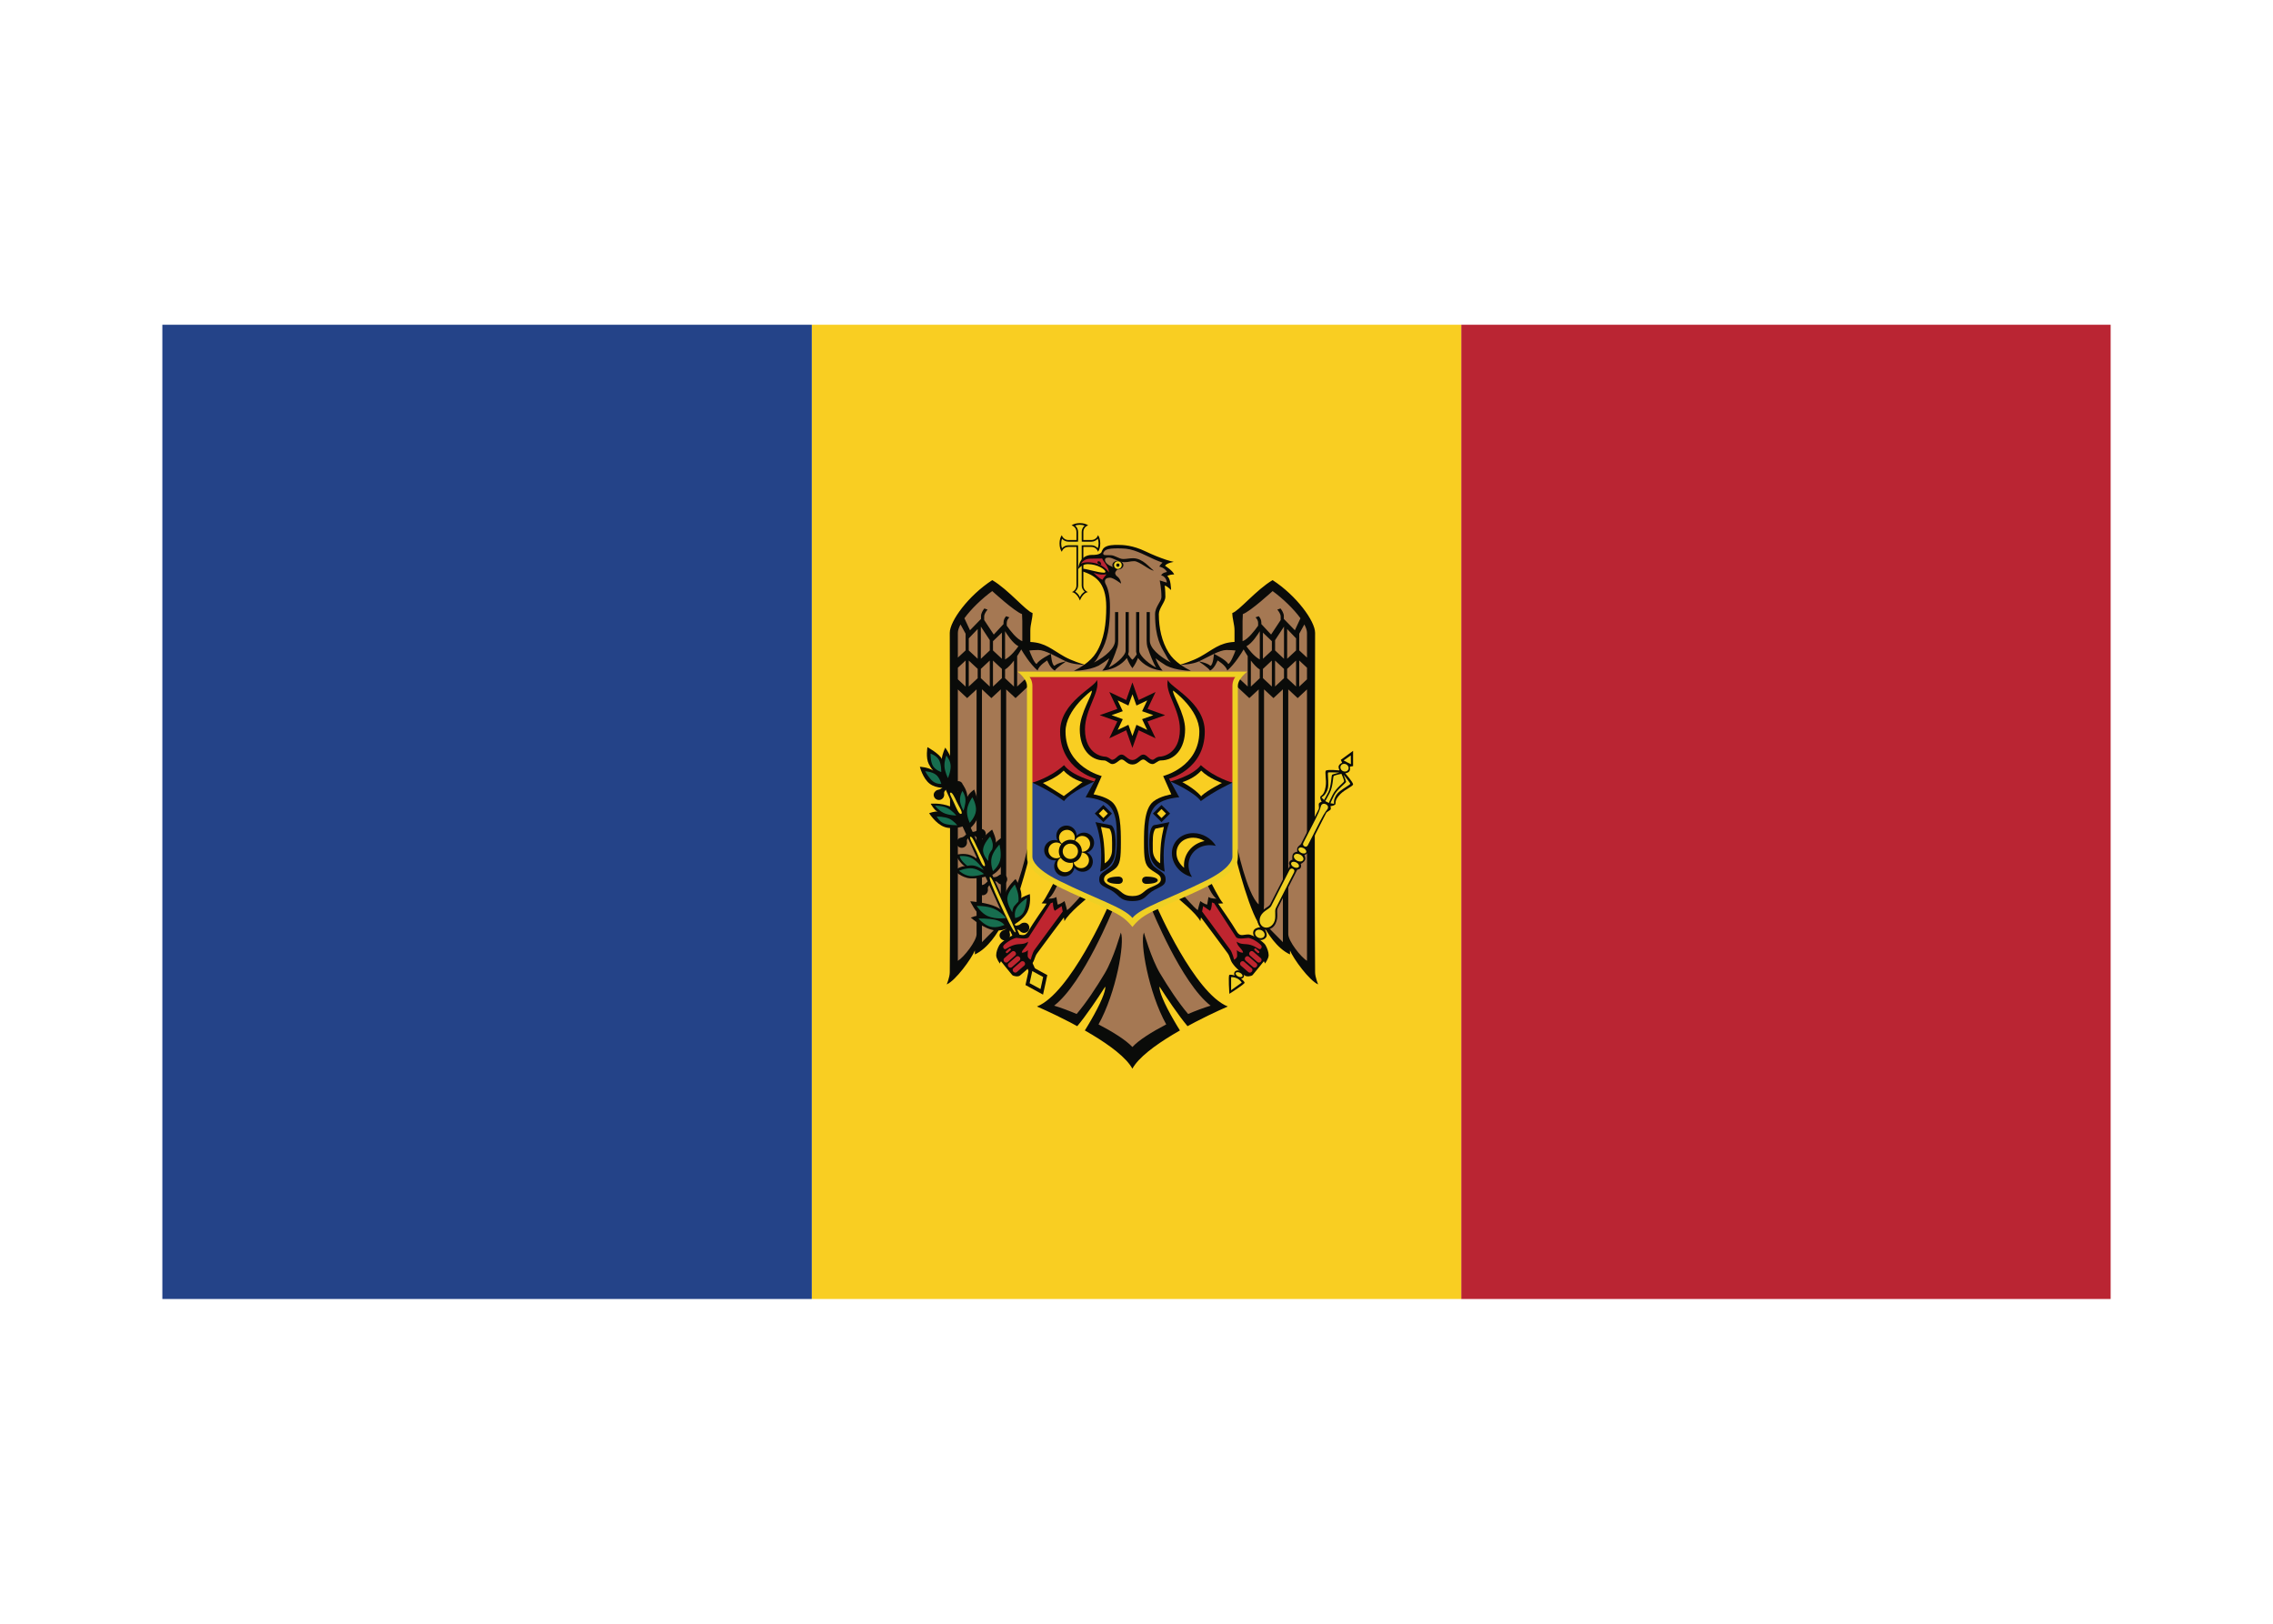 <svg width="350" height="250" viewBox="0 0 350 250" fill="none" xmlns="http://www.w3.org/2000/svg">
<g id="flag / europe / moldova / a">
<g id="moldova a">
<path id="Fill 1" fill-rule="evenodd" clip-rule="evenodd" d="M225 200H325V50H225V200Z" fill="#BA2533"/>
<path id="Fill 3" fill-rule="evenodd" clip-rule="evenodd" d="M125 200H225V50H125V200Z" fill="#F9CE22"/>
<path id="Fill 4" fill-rule="evenodd" clip-rule="evenodd" d="M25 200H125V50H25V200Z" fill="#244388"/>
<g id="coa">
<path id="Fill 6" fill-rule="evenodd" clip-rule="evenodd" d="M161.083 138.66L162.477 138.557L162.598 139.745L163.88 139.203L164.227 140.84L167.052 137.977L170.98 139.913L163.525 153.198L160.868 155.162L165.657 156.958L170.568 151.233L169.858 154.993L168.398 158.642L174.377 162.085L180.87 158.25L177.678 151.552L178.717 151.075L182.927 157.173L187.512 154.9L181.552 147.932L177.632 139.548L181.767 138.183L184.583 140.887L185.003 139.128L186.492 139.848L186.303 138.38L187.8 138.707L185.977 135.817L190.607 131.933L193.533 141.083L197.85 146.013L198.767 145.9L201.9 149.773L201.867 96.105L196.083 90.015L190.457 94.598L190.692 99.538L188.165 99.632L184.405 101.558L182.3 102.25L181.308 102.447L180.017 101.043L178.287 97.582L178.173 94.168L179.24 91.942L179.043 89.837L180 89.855L179.39 88.433L180.233 88.097L178.97 86.983L179.41 86.468L174.638 84.42L170.998 84.177L170.017 84.607L169.54 85.497L170.503 88.218L169.473 89.247L170.493 91.24L170.532 95.608L169.717 99.295L168.08 102.082L167.22 102.41L165.17 101.942L160.877 99.678L158.163 99.528L157.977 94.27L152.775 90.09L147.472 95.815L146.713 97.498L146.957 149.587L150.39 145.433L151.11 145.612L154.655 141.775L157.668 134.18L158.557 131.027L162.617 135.825L161.083 138.66Z" fill="#A57853"/>
<path id="Fill 7" fill-rule="evenodd" clip-rule="evenodd" d="M166.281 80.54C165.743 80.54 165.274 80.677 165.001 80.89C165.435 81.017 165.752 81.418 165.752 81.905V83.143H164.515C164.03 83.143 163.629 82.831 163.499 82.4C163.286 82.674 163.149 83.143 163.149 83.68C163.149 84.217 163.286 84.686 163.499 84.96C163.626 84.525 164.027 84.209 164.515 84.209H165.752V90.156C165.752 90.623 165.459 91.011 165.052 91.154C165.642 91.234 166.15 92.026 166.289 92.459C166.429 92.027 166.936 91.234 167.526 91.154C167.115 91.013 166.818 90.626 166.818 90.156V84.208H168.055C168.54 84.208 168.941 84.52 169.071 84.951C169.284 84.678 169.42 84.208 169.42 83.671C169.42 83.134 169.284 82.665 169.071 82.391C168.944 82.826 168.543 83.142 168.055 83.142H166.818V81.905C166.818 81.42 167.129 81.019 167.56 80.889C167.287 80.677 166.818 80.54 166.281 80.54Z" fill="#0A0B09"/>
<path id="Fill 8" fill-rule="evenodd" clip-rule="evenodd" d="M166.281 80.797C166.001 80.797 165.755 80.849 165.547 80.916C165.824 81.157 166.008 81.507 166.008 81.906V83.143C166.008 83.161 166.003 83.178 165.999 83.194V83.391H165.803C165.786 83.394 165.769 83.399 165.752 83.399H164.514C164.12 83.399 163.774 83.219 163.533 82.947C163.464 83.157 163.405 83.396 163.405 83.681C163.405 83.961 163.458 84.207 163.525 84.415C163.766 84.137 164.115 83.954 164.514 83.954H166.007C166.006 83.98 165.999 84.005 165.999 84.031V84.158C166.002 84.175 166.007 84.192 166.007 84.21V90.157C166.007 90.543 165.808 90.846 165.547 91.087C165.734 91.202 165.895 91.347 166.033 91.513C166.156 91.661 166.205 91.805 166.289 91.957C166.373 91.805 166.422 91.661 166.545 91.513C166.681 91.35 166.84 91.21 167.023 91.095C166.759 90.856 166.562 90.544 166.562 90.157V83.962H166.767C166.784 83.959 166.8 83.954 166.818 83.954H168.055C168.45 83.954 168.795 84.134 169.036 84.406C169.105 84.196 169.164 83.957 169.164 83.672C169.164 83.393 169.112 83.146 169.045 82.938C168.804 83.216 168.454 83.399 168.055 83.399H166.818C166.8 83.399 166.784 83.394 166.767 83.39H166.57V83.194C166.567 83.178 166.562 83.16 166.562 83.143V81.906C166.562 81.511 166.742 81.166 167.014 80.924C166.804 80.856 166.565 80.797 166.28 80.797H166.281Z" fill="#EFD024"/>
<path id="Fill 9" fill-rule="evenodd" clip-rule="evenodd" d="M158.107 144.252L156.36 144.198L154.562 145.045L153.978 147.003L154.243 147.903L156.202 150.02L157.79 149.12L159.06 147.745L159.377 146.527L163.928 140.6L163.717 139.118L162.71 139.753L162.34 138.537L161.705 138.748L158.107 144.252Z" fill="#BF252F"/>
<path id="Fill 10" fill-rule="evenodd" clip-rule="evenodd" d="M190.018 148.167L192.133 150.073L192.767 149.913L195.1 147.215L194.567 145.363L192.4 144.04L190.758 144.198L187.107 138.748L186.472 138.483L186.208 139.542L185.148 139.225L184.725 140.388L189.54 146.898L190.018 148.167Z" fill="#BF252F"/>
<path id="Fill 11" fill-rule="evenodd" clip-rule="evenodd" d="M158.562 148.659L161.262 150.132L160.607 153.137L157.906 151.663L158.562 148.659Z" fill="#0A0B09"/>
<path id="Fill 12" fill-rule="evenodd" clip-rule="evenodd" d="M158.944 148.175L158.15 148.994L158.645 150.086L159.609 149.643L158.944 148.175ZM145.983 119.788L145.011 120.232L156 144.302H157.169L145.983 119.789V119.788Z" fill="#0A0B09"/>
<path id="Fill 13" fill-rule="evenodd" clip-rule="evenodd" d="M158.952 149.51L160.626 150.424L160.22 152.288L158.545 151.374L158.952 149.51Z" fill="#EFD024"/>
<path id="Fill 14" fill-rule="evenodd" clip-rule="evenodd" d="M174.247 141.87L180.917 138.218L188.747 134.515L190.23 132.238V119.485L158.477 119.433L158.53 132.398L159.483 133.933L165.515 137.267L173.242 140.812L174.247 141.87Z" fill="#2C478B"/>
<path id="Fill 15" fill-rule="evenodd" clip-rule="evenodd" d="M158.107 103.825L158.508 104.994L158.414 119.883L158.969 120.497L163.551 121.043L168.508 120.318C168.508 120.318 171.386 120.762 173.372 121.069C173.374 121.079 173.431 121.367 173.431 121.367C173.431 121.367 174.151 121.258 174.378 121.222C174.601 121.257 175.317 121.367 175.317 121.367L175.376 121.069C177.361 120.762 180.24 120.318 180.24 120.318L185.197 121.043L189.779 120.497L190.334 119.883L190.24 104.994L190.641 103.825L185.155 103.867C185.155 103.867 178.885 103.93 174.379 103.978C169.873 103.93 163.594 103.867 163.594 103.867L158.108 103.825H158.107Z" fill="#BF252F"/>
<path id="Fill 16" fill-rule="evenodd" clip-rule="evenodd" d="M168.508 120.318C168.508 120.318 165.11 119.488 163.841 117.81C161.622 119.806 158.969 120.498 158.969 120.498C158.969 120.498 161.737 121.747 163.841 123.339C164.811 121.95 168.508 120.318 168.508 120.318Z" fill="#0A0B09"/>
<path id="Fill 17" fill-rule="evenodd" clip-rule="evenodd" d="M180.239 120.318C180.239 120.318 183.937 121.949 184.906 123.339C187.01 121.747 189.778 120.498 189.778 120.498C189.778 120.498 187.125 119.806 184.906 117.81C183.637 119.487 180.239 120.318 180.239 120.318Z" fill="#0A0B09"/>
<path id="Fill 18" fill-rule="evenodd" clip-rule="evenodd" d="M174.37 105.07L173.414 107.783L170.812 106.546L172.049 109.149L169.336 110.113L172.049 111.077L170.812 113.671L173.414 112.434L174.37 115.147L175.334 112.434L177.936 113.671L176.699 111.077L179.413 110.113L176.699 109.149L177.936 106.546L175.334 107.783L174.37 105.07Z" fill="#0A0B09"/>
<path id="Fill 19" fill-rule="evenodd" clip-rule="evenodd" d="M168.939 125.283L169.876 124.272L170.922 125.32L169.951 126.293L168.939 125.283Z" fill="#EFD024"/>
<path id="Fill 20" fill-rule="evenodd" clip-rule="evenodd" d="M179.905 125.283L178.895 124.16L177.847 125.245L178.783 126.255L179.905 125.283Z" fill="#EFD024"/>
<path id="Fill 21" fill-rule="evenodd" clip-rule="evenodd" d="M177.771 127.378L177.286 128.463L177.247 131.457L178.034 133.14L179.081 133.59L178.932 129.66L179.642 126.928L177.771 127.378Z" fill="#EFD024"/>
<path id="Fill 22" fill-rule="evenodd" clip-rule="evenodd" d="M169.802 130.297V133.515L170.737 132.842L171.373 131.382L171.485 128.838L170.998 127.303L169.128 126.967L169.802 130.297Z" fill="#EFD024"/>
<path id="Fill 23" fill-rule="evenodd" clip-rule="evenodd" d="M182.748 134.263L182.712 132.317L184.358 130.073L186.303 129.623L184.133 128.575L182.038 129.025L180.953 130.297L180.84 132.355L182.375 134.152L182.748 134.263Z" fill="#EFD024"/>
<path id="Fill 24" fill-rule="evenodd" clip-rule="evenodd" d="M164.824 134.377L165.386 133.328L166.282 133.927L167.367 133.702L168.079 132.617L167.592 131.607L167.069 131.195L167.817 130.783L168.117 129.548L167.106 128.388L166.134 128.538L165.647 128.912L165.422 128.015L164.262 127.34L163.289 127.715L162.802 128.725L163.066 129.623L162.054 129.512L161.231 130.297L161.119 131.345L161.681 132.018L162.466 132.28L162.916 132.243L162.541 133.178L162.841 134.113L163.776 134.637L164.824 134.377Z" fill="#EFD024"/>
<path id="Fill 25" fill-rule="evenodd" clip-rule="evenodd" d="M174.379 106.897L174.993 108.629L176.648 107.836L175.863 109.499L177.587 110.114L175.863 110.728L176.648 112.383L174.993 111.598L174.37 113.322L173.756 111.598L172.101 112.383L172.886 110.728L171.162 110.114L172.886 109.499L172.101 107.836L173.756 108.629L174.379 106.897Z" fill="#F9CE22"/>
<path id="Fill 26" fill-rule="evenodd" clip-rule="evenodd" d="M168.909 104.662C168.752 105.758 163.235 108.037 163.235 112.631C163.235 118.512 168.738 119.9 168.738 119.9L168.508 120.318L167.168 122.758C167.168 122.758 169.443 122.872 170.65 123.902C172.105 125.143 171.963 127.773 171.963 129.687C171.963 131.194 171.773 132.785 170.999 133.441C169.961 134.321 169.259 134.387 169.259 135.42C169.259 136.283 169.921 136.456 170.999 137.025C172.381 137.753 172.316 138.731 174.369 138.731C176.423 138.731 176.367 137.754 177.748 137.025C178.826 136.456 179.489 136.283 179.489 135.42C179.489 134.387 178.787 134.321 177.748 133.441C176.975 132.785 176.784 131.194 176.784 129.687C176.784 127.773 176.643 125.143 178.098 123.902C179.305 122.872 181.579 122.758 181.579 122.758L180.24 120.318L180.009 119.9C180.009 119.9 185.513 118.512 185.513 112.631C185.513 108.037 179.995 105.758 179.839 104.662C179.299 106.559 181.682 109.178 181.682 112.281C181.682 116.295 178.721 116.487 178.721 116.487C178.028 116.487 177.747 116.982 177.475 116.982C176.892 116.921 176.618 116.18 176.042 116.18C175.5 116.18 175.085 117.016 174.369 117.016C173.654 117.016 173.247 116.18 172.706 116.18C172.13 116.18 171.855 116.921 171.272 116.982C171 116.982 170.719 116.487 170.026 116.487C170.026 116.487 167.066 116.295 167.066 112.281C167.066 109.178 169.448 106.558 168.909 104.662Z" fill="#0A0B09"/>
<path id="Fill 27" fill-rule="evenodd" clip-rule="evenodd" d="M163.79 118.647C164.911 119.93 166.691 120.421 166.691 120.421L163.841 122.537L163.807 122.58L163.747 122.529L160.59 120.549C160.59 120.549 162.605 119.855 163.79 118.646V118.647Z" fill="#F9CE22"/>
<path id="Fill 28" fill-rule="evenodd" clip-rule="evenodd" d="M168.107 106.325C168.333 106.812 166.264 109.817 166.264 112.281C166.264 115.302 167.875 117.084 170.027 117.084C170.437 117.084 170.886 117.639 171.273 117.639C171.903 117.639 172.322 116.939 172.706 116.939C173.194 116.939 173.523 117.707 174.37 117.707C175.217 117.707 175.554 116.939 176.042 116.939C176.426 116.939 176.845 117.639 177.476 117.639C177.862 117.639 178.311 117.084 178.721 117.084C180.873 117.084 182.484 115.302 182.484 112.281C182.484 109.817 180.415 106.812 180.641 106.325C180.641 106.325 184.677 109.22 184.677 112.63C184.677 118.124 179.105 119.482 179.105 119.482L180.36 122.306C180.36 122.306 178.633 122.565 177.578 123.415C176.172 124.549 176.153 127.614 176.153 129.686C176.153 132.128 176.244 133.162 177.126 133.824C178.056 134.523 178.755 134.674 178.755 135.386C178.755 136.006 178.031 136.26 177.092 136.674C176.023 137.145 175.916 137.963 174.37 137.963C172.823 137.963 172.725 137.145 171.657 136.674C170.717 136.26 169.993 136.006 169.993 135.386C169.993 134.674 170.692 134.523 171.622 133.824C172.504 133.162 172.595 132.128 172.595 129.686C172.595 127.614 172.577 124.549 171.17 123.415C170.115 122.565 168.389 122.306 168.389 122.306L169.643 119.482C169.643 119.482 164.071 118.124 164.071 112.63C164.071 109.22 168.107 106.325 168.107 106.325Z" fill="#F9CE22"/>
<path id="Fill 29" fill-rule="evenodd" clip-rule="evenodd" d="M184.958 118.647C186.144 119.855 188.158 120.549 188.158 120.549C188.158 120.549 186.056 121.596 185.001 122.529C185.04 122.721 184.949 122.573 184.941 122.58C184.892 122.643 184.922 122.556 184.907 122.537C183.91 121.392 182.058 120.421 182.058 120.421C182.058 120.421 183.837 119.93 184.958 118.647Z" fill="#F9CE22"/>
<path id="Fill 30" fill-rule="evenodd" clip-rule="evenodd" d="M169.899 123.935L168.576 125.257L169.899 126.58L171.222 125.257L169.899 123.935Z" fill="#0A0B09"/>
<path id="Fill 31" fill-rule="evenodd" clip-rule="evenodd" d="M178.849 123.935L177.526 125.257L178.849 126.58L180.171 125.257L178.849 123.935Z" fill="#0A0B09"/>
<path id="Fill 32" fill-rule="evenodd" clip-rule="evenodd" d="M169.899 124.567L170.59 125.258L169.899 125.957L169.199 125.258L169.899 124.567Z" fill="#F9CE22"/>
<path id="Fill 33" fill-rule="evenodd" clip-rule="evenodd" d="M178.849 124.567L179.549 125.258L178.849 125.957L178.158 125.258L178.849 124.567Z" fill="#F9CE22"/>
<path id="Fill 34" fill-rule="evenodd" clip-rule="evenodd" d="M168.68 126.58C168.943 127.23 169.567 129.243 169.567 131.657C169.567 133.328 169.405 134.208 169.405 134.208C169.405 134.208 171.269 133.659 171.641 131.768C171.815 130.881 172.009 127.615 171.112 127.058L168.68 126.58Z" fill="#0A0B09"/>
<path id="Fill 35" fill-rule="evenodd" clip-rule="evenodd" d="M180.069 126.58L177.637 127.058C176.74 127.615 176.934 130.881 177.108 131.768C177.479 133.659 179.344 134.208 179.344 134.208C179.344 134.208 179.182 133.328 179.182 131.657C179.182 129.243 179.806 127.23 180.069 126.58Z" fill="#0A0B09"/>
<path id="Fill 36" fill-rule="evenodd" clip-rule="evenodd" d="M164.15 127.11C164.046 127.115 163.939 127.126 163.834 127.152C162.996 127.363 162.489 128.217 162.699 129.055C162.732 129.184 162.785 129.302 162.844 129.414C162.722 129.373 162.595 129.346 162.46 129.337C162.407 129.333 162.351 129.335 162.298 129.337C161.505 129.363 160.843 129.987 160.788 130.796C160.729 131.658 161.385 132.401 162.247 132.46C162.376 132.468 162.501 132.464 162.623 132.443C162.548 132.544 162.484 132.653 162.435 132.775C162.112 133.577 162.503 134.5 163.305 134.823C164.107 135.146 165.022 134.746 165.344 133.944C165.394 133.822 165.421 133.702 165.438 133.577C165.512 133.68 165.601 133.774 165.703 133.859C166.366 134.414 167.358 134.326 167.913 133.663C168.467 133 168.379 132.016 167.716 131.461C167.616 131.377 167.505 131.311 167.392 131.257C167.513 131.218 167.63 131.165 167.742 131.095C168.474 130.636 168.696 129.66 168.237 128.927C167.921 128.424 167.366 128.165 166.812 128.202C166.56 128.219 166.307 128.297 166.078 128.441C165.966 128.511 165.867 128.589 165.779 128.68C165.78 128.554 165.769 128.424 165.737 128.296C165.553 127.562 164.878 127.079 164.15 127.11Z" fill="#0A0B09"/>
<path id="Fill 37" fill-rule="evenodd" clip-rule="evenodd" d="M169.532 127.313L170.838 127.587C171.321 128.253 171.239 129.33 171.239 130.829C171.239 132.34 170.104 132.919 170.104 132.919C170.104 129.287 169.729 128.414 169.532 127.314V127.313Z" fill="#F9CE22"/>
<path id="Fill 38" fill-rule="evenodd" clip-rule="evenodd" d="M179.216 127.313C179.018 128.414 178.644 129.287 178.644 132.919C178.644 132.919 177.509 132.34 177.509 130.829C177.509 129.33 177.427 128.253 177.91 127.587L179.216 127.313Z" fill="#F9CE22"/>
<path id="Fill 39" fill-rule="evenodd" clip-rule="evenodd" d="M164.242 127.767C164.808 127.742 165.328 128.117 165.471 128.688C165.505 128.824 165.509 128.958 165.496 129.089C165.486 129.198 165.457 129.297 165.42 129.396C165.231 129.327 165.027 129.294 164.814 129.294C164.287 129.294 163.816 129.525 163.491 129.891C163.406 129.816 163.332 129.733 163.27 129.635C163.2 129.527 163.141 129.409 163.108 129.277C162.944 128.625 163.343 127.964 163.995 127.801C164.076 127.78 164.162 127.77 164.242 127.767Z" fill="#F9CE22"/>
<path id="Fill 40" fill-rule="evenodd" clip-rule="evenodd" d="M183.738 128.27C181.735 128.27 180.269 129.814 180.471 131.708C180.64 133.306 181.939 134.645 183.542 135.027C183.268 134.58 183.086 134.08 183.03 133.551C182.829 131.656 184.295 130.121 186.298 130.121C186.614 130.121 186.92 130.16 187.219 130.232C186.513 129.075 185.184 128.27 183.738 128.27Z" fill="#0A0B09"/>
<path id="Fill 41" fill-rule="evenodd" clip-rule="evenodd" d="M166.682 128.705C167.073 128.718 167.449 128.921 167.672 129.277C168.029 129.846 167.858 130.6 167.288 130.957C167.169 131.032 167.042 131.082 166.912 131.111C166.805 131.136 166.695 131.134 166.588 131.128C166.589 131.111 166.588 131.095 166.588 131.077C166.588 130.352 166.152 129.725 165.53 129.447C165.574 129.341 165.626 129.24 165.701 129.149C165.781 129.052 165.878 128.964 165.991 128.893C166.205 128.759 166.447 128.697 166.682 128.705Z" fill="#F9CE22"/>
<path id="Fill 42" fill-rule="evenodd" clip-rule="evenodd" d="M183.738 128.978C184.365 128.978 184.968 129.17 185.487 129.49C183.533 129.868 182.126 131.595 182.33 133.612C181.707 133.095 181.252 132.401 181.17 131.632C181.012 130.136 182.099 128.978 183.738 128.978Z" fill="#F9CE22"/>
<path id="Fill 43" fill-rule="evenodd" clip-rule="evenodd" d="M162.749 129.712C162.891 129.721 163.018 129.761 163.141 129.814C163.24 129.857 163.331 129.912 163.414 129.976C163.177 130.28 163.039 130.663 163.039 131.077C163.039 131.401 163.126 131.702 163.278 131.964C163.175 132.029 163.067 132.08 162.945 132.109C162.827 132.138 162.705 132.152 162.578 132.143C161.907 132.097 161.398 131.517 161.443 130.846C161.489 130.176 162.078 129.666 162.749 129.712Z" fill="#F9CE22"/>
<path id="Fill 44" fill-rule="evenodd" clip-rule="evenodd" d="M164.815 129.892C165.466 129.892 165.992 130.427 165.992 131.078C165.992 131.729 165.466 132.255 164.815 132.255C164.163 132.255 163.637 131.729 163.637 131.078C163.637 130.427 164.164 129.892 164.815 129.892Z" fill="#F9CE22"/>
<path id="Fill 45" fill-rule="evenodd" clip-rule="evenodd" d="M166.58 131.247C166.696 131.26 166.809 131.288 166.921 131.332C167.037 131.378 167.153 131.435 167.254 131.52C167.769 131.951 167.83 132.719 167.399 133.235C166.967 133.75 166.2 133.82 165.684 133.388C165.575 133.297 165.496 133.188 165.428 133.073C165.374 132.981 165.339 132.883 165.309 132.783C165.995 132.584 166.509 131.979 166.58 131.247Z" fill="#F9CE22"/>
<path id="Fill 46" fill-rule="evenodd" clip-rule="evenodd" d="M163.337 132.067C163.656 132.539 164.2 132.852 164.814 132.852C164.942 132.852 165.068 132.835 165.189 132.809C165.214 132.921 165.23 133.034 165.223 133.15C165.215 133.277 165.196 133.402 165.146 133.526C164.895 134.15 164.183 134.451 163.559 134.2C162.935 133.949 162.625 133.237 162.876 132.613C162.927 132.487 162.997 132.377 163.081 132.28C163.155 132.195 163.243 132.127 163.337 132.067Z" fill="#F9CE22"/>
<path id="Fill 47" fill-rule="evenodd" clip-rule="evenodd" d="M172.263 134.968C171.169 134.968 170.472 135.199 170.472 135.532C170.472 135.864 171.169 136.086 172.263 136.086C172.555 136.086 172.886 135.916 172.886 135.532C172.886 135.147 172.555 134.968 172.263 134.968Z" fill="#0A0B09"/>
<path id="Fill 48" fill-rule="evenodd" clip-rule="evenodd" d="M176.486 134.968C176.194 134.968 175.863 135.147 175.863 135.532C175.863 135.916 176.194 136.086 176.486 136.086C177.58 136.086 178.277 135.864 178.277 135.532C178.277 135.199 177.58 134.968 176.486 134.968Z" fill="#0A0B09"/>
<path id="Fill 49" fill-rule="evenodd" clip-rule="evenodd" d="M190.543 149.405C190.301 149.429 190.149 149.573 190.1 149.67C190.025 149.816 190.011 150.016 190.1 150.19C190.1 150.19 189.503 150.003 189.298 150.104C189.105 150.2 189.298 153.014 189.298 153.014C189.298 153.014 191.68 151.511 191.644 151.299C191.606 151.074 191.106 150.693 191.106 150.693C191.299 150.662 191.45 150.541 191.525 150.395C191.603 150.241 191.613 149.8 191.072 149.524C190.87 149.421 190.689 149.39 190.543 149.405ZM208.35 115.608L206.456 116.991L206.669 117.443C206.669 117.443 206.323 117.562 206.166 117.869C206.009 118.177 206.268 118.612 206.268 118.612C206.268 118.612 204.467 118.455 204.186 118.637C203.932 118.802 204.294 120.05 204.126 121.103C203.893 122.572 203.314 122.448 203.29 122.733C203.267 123.009 203.512 123.441 203.512 123.441C203.512 123.441 203.174 123.547 203.102 123.688C202.987 123.915 203.183 124.334 203.043 124.61C202.259 126.147 201.103 128.416 200.338 129.917C200.231 130.126 199.944 130.206 199.8 130.489C199.668 130.749 199.775 131.128 199.775 131.128C199.775 131.128 199.268 131.159 199.092 131.504C198.905 131.871 199.015 132.366 199.015 132.366C199.015 132.366 198.695 132.407 198.537 132.715C198.369 133.046 198.654 133.219 198.581 133.364C197.552 135.381 196.342 137.759 195.603 139.208C195.331 139.742 194.38 139.849 193.828 140.932C193.292 141.983 194.058 142.758 194.058 142.758C194.058 142.758 193.263 142.83 193.051 143.244C192.836 143.667 193.007 144.308 193.58 144.601C194.154 144.893 194.782 144.657 194.997 144.234C195.208 143.819 194.784 143.133 194.784 143.133C194.784 143.133 195.861 143.289 196.396 142.237C196.948 141.154 196.483 140.331 196.754 139.797C197.493 138.347 198.704 135.97 199.732 133.953C199.806 133.807 200.11 133.933 200.278 133.603C200.436 133.294 200.278 133.014 200.278 133.014C200.278 133.014 200.749 132.809 200.935 132.442C201.111 132.097 200.842 131.666 200.842 131.666C200.842 131.666 201.212 131.534 201.345 131.274C201.489 130.991 201.383 130.715 201.49 130.505C202.255 129.005 203.412 126.735 204.195 125.199C204.335 124.923 204.787 124.829 204.903 124.601C204.975 124.46 204.86 124.123 204.86 124.123C204.86 124.123 205.358 124.074 205.568 123.893C205.785 123.707 205.345 123.307 206.396 122.255C207.15 121.5 208.366 121.056 208.35 120.753C208.332 120.418 207.147 119.055 207.147 119.055C207.147 119.055 207.647 119.013 207.804 118.706C207.961 118.398 207.855 118.04 207.855 118.04L208.35 117.955V115.608Z" fill="#0A0B09"/>
<path id="Fill 50" fill-rule="evenodd" clip-rule="evenodd" d="M191.283 147.987C191.313 147.982 191.347 147.984 191.377 147.987C191.448 147.992 191.516 148.014 191.573 148.063L192.742 149.079C192.893 149.21 192.893 149.443 192.75 149.608C192.607 149.772 192.372 149.799 192.222 149.668L191.061 148.661C190.91 148.53 190.901 148.288 191.044 148.123C191.111 148.046 191.194 147.999 191.283 147.987ZM157.41 147.987C157.528 147.977 157.653 148.02 157.742 148.123C157.885 148.288 157.876 148.53 157.725 148.661L156.565 149.668C156.414 149.799 156.179 149.772 156.036 149.608C155.893 149.443 155.894 149.21 156.044 149.079L157.213 148.063C157.27 148.014 157.338 147.992 157.41 147.987ZM192.025 147.219C192.055 147.213 192.089 147.216 192.118 147.219C192.19 147.225 192.258 147.255 192.315 147.304L193.475 148.311C193.626 148.442 193.635 148.684 193.492 148.848C193.349 149.013 193.114 149.039 192.963 148.908L191.794 147.892C191.643 147.761 191.634 147.528 191.777 147.364C191.844 147.287 191.933 147.234 192.025 147.218V147.219ZM156.668 147.219C156.786 147.209 156.92 147.261 157.009 147.364C157.152 147.528 157.143 147.762 156.992 147.893L155.823 148.908C155.672 149.039 155.437 149.013 155.294 148.848C155.151 148.684 155.16 148.442 155.312 148.311L156.472 147.304C156.528 147.255 156.597 147.225 156.668 147.219ZM192.683 146.434C192.713 146.429 192.747 146.431 192.777 146.434C192.848 146.44 192.925 146.47 192.982 146.519L194.142 147.526C194.293 147.657 194.302 147.899 194.159 148.063C194.016 148.228 193.772 148.254 193.622 148.123L192.461 147.108C192.31 146.977 192.301 146.743 192.444 146.578C192.511 146.501 192.594 146.449 192.683 146.433V146.434ZM156.011 146.434C156.13 146.424 156.255 146.476 156.344 146.579C156.487 146.743 156.478 146.977 156.327 147.108L155.167 148.123C155.016 148.254 154.772 148.228 154.629 148.064C154.486 147.899 154.495 147.657 154.646 147.526L155.806 146.519C155.863 146.47 155.94 146.44 156.011 146.434ZM193.28 146.016C193.319 146.011 193.359 146.023 193.391 146.05L193.868 146.468C193.931 146.522 193.936 146.622 193.877 146.69C193.818 146.758 193.717 146.769 193.655 146.715L193.177 146.297C193.115 146.243 193.11 146.143 193.169 146.075C193.198 146.041 193.24 146.02 193.28 146.016ZM155.508 146.016C155.547 146.02 155.589 146.041 155.619 146.075C155.678 146.143 155.672 146.243 155.61 146.297L155.132 146.715C155.07 146.769 154.97 146.758 154.911 146.689C154.852 146.621 154.857 146.522 154.919 146.468L155.397 146.05C155.428 146.022 155.468 146.011 155.508 146.015V146.016ZM170.586 139.634C170.586 139.634 164.805 152.923 159.674 154.967C159.674 154.967 161.906 155.915 164.648 157.339C165.048 157.546 165.46 157.769 165.876 157.996C166.222 157.58 166.585 157.118 166.943 156.639C168.582 154.446 170.185 151.904 170.185 151.904C170.297 152.564 169.431 154.603 167.967 157.117C167.679 157.611 167.379 158.128 167.046 158.653C167.417 158.865 167.786 159.079 168.155 159.301C170.871 160.935 173.421 162.814 174.366 164.54C175.311 162.814 177.862 160.936 180.578 159.301C180.946 159.079 181.315 158.865 181.687 158.653C181.353 158.128 181.053 157.611 180.765 157.117C179.301 154.603 178.435 152.564 178.547 151.904C178.547 151.904 180.15 154.446 181.789 156.639C182.147 157.118 182.511 157.58 182.856 157.996C183.272 157.769 183.685 157.546 184.084 157.339C186.826 155.915 189.058 154.967 189.058 154.967C183.927 152.924 178.146 139.634 178.146 139.634L177.293 139.881C177.293 139.881 181.904 151.365 186.413 154.838C185.388 155.147 184.188 155.59 182.949 156.118C181.445 154.356 179.888 151.978 178.624 149.864C177.258 147.582 176.141 143.576 176.141 143.576C175.508 145.113 176.857 152.836 179.579 157.723C177.328 158.894 175.324 160.164 174.366 161.204C173.408 160.164 171.404 158.894 169.153 157.723C171.875 152.837 173.224 145.113 172.591 143.576C172.591 143.576 171.474 147.581 170.108 149.864C168.844 151.978 167.287 154.356 165.783 156.118C164.545 155.59 163.344 155.147 162.318 154.838C166.828 151.365 171.439 139.881 171.439 139.881L170.586 139.634ZM186.609 138.934C186.702 138.992 186.817 139.024 186.942 139.054C187.133 139.347 189.106 142.392 190.321 144.267C190.616 144.722 192.08 144.368 192.266 144.403C193.044 144.553 194.155 145.377 194.263 145.675C194.325 145.846 194.178 146.127 194.015 146.135C193.74 146.15 193.489 145.772 192.59 145.495C191.765 145.241 191.145 145.512 190.432 144.983C190.469 145.672 191.405 146.197 191.405 146.681C190.799 146.681 190.449 146.28 190.449 146.28C190.449 146.28 190.5 146.748 190.5 147.142C190.5 147.543 190.031 147.765 190.031 147.765C190.031 147.765 189.762 146.668 189.442 146.237C188.154 144.504 185.552 140.953 185.099 140.333C185.191 139.856 185.261 139.505 185.261 139.505L186.319 140.231C186.621 139.893 186.609 138.934 186.609 138.934ZM162.131 138.934C162.131 138.934 162.12 139.893 162.421 140.231L163.479 139.506C163.479 139.506 163.55 139.856 163.641 140.334C163.188 140.953 160.586 144.505 159.299 146.238C158.978 146.669 158.71 147.765 158.71 147.765C158.71 147.765 158.241 147.543 158.241 147.143C158.241 146.749 158.292 146.281 158.292 146.281C158.292 146.281 157.942 146.682 157.336 146.682C157.336 146.198 158.272 145.673 158.309 144.984C157.595 145.513 156.976 145.241 156.15 145.496C155.251 145.773 155.001 146.151 154.725 146.136C154.563 146.127 154.416 145.847 154.478 145.675C154.585 145.377 155.697 144.553 156.474 144.404C156.66 144.368 158.125 144.723 158.42 144.268C159.635 142.392 161.608 139.348 161.798 139.054C161.924 139.025 162.039 138.993 162.131 138.935V138.934ZM186.414 135.743L185.834 136.033C185.834 136.033 186.648 138.029 187.336 138.354C187.336 138.354 186.552 138.421 186.082 138.107C185.997 138.565 185.885 139.267 185.885 139.267C185.511 139.255 184.827 138.738 184.827 138.738C184.683 139.103 184.435 140.137 184.435 140.137C183.856 139.751 182.072 137.671 182.072 137.671L181.253 138.209C181.253 138.209 184.212 140.584 184.827 141.827C184.862 141.623 184.893 141.456 184.93 141.255C185.473 141.976 187.848 145.129 189.042 146.775C189.399 147.268 189.422 147.793 189.733 148.252C190.336 149.141 190.992 149.572 191.67 150.188C191.941 150.434 192.709 150.311 192.882 150.12C193.103 149.875 194.605 148.004 194.605 148.004C194.605 148.004 194.714 148.095 194.776 148.354C194.776 148.354 195.348 147.614 195.348 147.074C195.348 146.583 195.136 145.987 194.853 145.496C194.583 145.029 192.941 143.874 192.216 143.874C191.343 143.874 190.942 144.313 190.374 143.328C189.766 142.276 187.828 139.487 187.575 139.122C187.987 139.126 188.351 139.079 188.351 139.079C187.808 138.573 186.414 135.743 186.414 135.743H186.415H186.414ZM162.328 135.743C162.328 135.743 160.934 138.573 160.391 139.079C160.391 139.079 160.755 139.125 161.168 139.122C160.914 139.487 158.976 142.276 158.369 143.328C157.801 144.312 157.4 143.874 156.526 143.874C155.802 143.874 154.159 145.029 153.89 145.496C153.606 145.986 153.395 146.583 153.395 147.074C153.395 147.614 153.967 148.354 153.967 148.354C154.028 148.095 154.137 148.004 154.137 148.004C154.137 148.004 155.639 149.875 155.861 150.12C156.033 150.31 156.802 150.434 157.072 150.188C157.75 149.572 158.406 149.141 159.009 148.252C159.32 147.793 159.343 147.268 159.7 146.775C160.894 145.129 163.269 141.975 163.813 141.255C163.849 141.456 163.88 141.623 163.915 141.827C164.53 140.584 167.49 138.209 167.49 138.209L166.671 137.671C166.671 137.671 164.887 139.751 164.307 140.137C164.307 140.137 164.06 139.103 163.915 138.738C163.915 138.738 163.231 139.255 162.857 139.267C162.857 139.267 162.745 138.565 162.661 138.107C162.19 138.421 161.407 138.354 161.407 138.354C162.095 138.029 162.908 136.033 162.908 136.033L162.328 135.743ZM198.368 106.137L199.818 107.485L201.252 106.145V147.935C200.311 147.368 198.368 144.887 198.368 143.823V106.136V106.137ZM150.374 106.137V143.823C150.374 144.887 148.431 147.369 147.491 147.936V106.146L148.924 107.485L150.374 106.137ZM197.541 106.128V145.06C197.541 145.06 195.115 142.606 194.469 141.954C194.539 140.884 194.64 139.241 194.64 139.241V106.136L196.09 107.484L197.541 106.128ZM151.203 106.128L152.653 107.485L154.104 106.137V139.241C154.104 139.241 154.205 140.884 154.274 141.955C153.629 142.607 151.203 145.06 151.203 145.06V106.127V106.128ZM199.571 101.7V105.702L198.786 104.968L198.197 104.422V102.98L198.786 102.434L199.571 101.7ZM196.337 101.7L197.122 102.434L197.711 102.988V104.413L197.122 104.968L196.337 105.701V101.7ZM195.843 101.7V105.702L195.066 104.976L194.469 104.413V102.989L195.843 101.7ZM192.609 101.7C193.033 102.261 193.509 102.793 193.982 103.082V104.422L193.394 104.976L192.609 105.71V101.7ZM156.134 101.7V105.71L155.349 104.976L154.76 104.422V103.082C155.234 102.793 155.71 102.262 156.134 101.7ZM152.9 101.7L154.274 102.988V104.413L153.677 104.976L152.9 105.701V101.7ZM152.405 101.7V105.702L151.62 104.968L151.032 104.413V102.988L151.62 102.434L152.405 101.7ZM149.172 101.7L149.957 102.434L150.546 102.98V104.422L149.957 104.968L149.172 105.701V101.7ZM200.058 101.691L201.253 102.809V104.592L200.058 105.71V101.691ZM148.687 101.691V105.71L147.492 104.592V102.809L148.687 101.691ZM194.47 97.4L195.844 98.722V100.147L194.47 101.427V97.4ZM154.275 97.4V101.427L152.901 100.147V98.722L154.275 97.4ZM193.983 97.178V101.538C193.082 101.052 192.246 99.949 191.927 99.498C192.828 99.057 193.776 97.522 193.983 97.178ZM154.762 97.178C154.968 97.522 155.917 99.057 156.818 99.498C156.499 99.949 155.663 101.052 154.762 101.538V97.178ZM198.198 96.845L199.572 98.287V100.147L198.198 101.427V96.845ZM150.547 96.845V101.427L149.173 100.147V98.287L150.547 96.845ZM197.713 96.47V101.435L196.339 100.147V98.56L197.713 96.47ZM151.033 96.47L152.407 98.56V100.147L151.033 101.435V96.47ZM200.843 96.145C201.1 96.629 201.253 97.069 201.253 97.434V101.248L200.058 100.139V97.57L200.843 96.145ZM147.901 96.145L148.687 97.57V100.139L147.492 101.248V97.434C147.492 97.069 147.645 96.629 147.902 96.145H147.901ZM195.955 91C197.532 92.151 199.21 93.76 200.247 95.19C200.063 95.585 199.385 97.041 199.385 97.041C199.385 97.041 198.034 95.651 197.687 95.292V94.849C197.687 94.44 197.425 94.003 197.175 93.68L196.681 93.859C196.918 94.138 197.201 94.549 197.201 94.917V95.463L195.725 97.698L194.471 96.351L194.385 96.256L194.223 96.086V95.838C194.223 95.418 194.014 95.093 193.822 94.874L193.319 95.053C193.492 95.212 193.728 95.505 193.728 95.907V96.333C193.218 97.06 192.168 98.434 191.331 98.722V95.608L191.374 94.55C192.528 94.149 195.955 91.009 195.955 91.009V91ZM152.792 91V91.009C152.792 91.009 156.219 94.149 157.373 94.55L157.416 95.608V98.722C156.579 98.434 155.528 97.06 155.019 96.333V95.907C155.019 95.505 155.255 95.212 155.428 95.053L154.925 94.874C154.733 95.093 154.524 95.418 154.524 95.838V96.086L154.362 96.257L154.276 96.351L153.022 97.699L151.546 95.463V94.917C151.546 94.549 151.829 94.139 152.067 93.859L151.572 93.68C151.322 94.004 151.06 94.44 151.06 94.849V95.292C150.713 95.651 149.362 97.041 149.362 97.041C149.362 97.041 148.684 95.585 148.5 95.19C149.534 93.757 151.211 92.153 152.792 91ZM172.16 84.431C172.341 84.433 172.509 84.44 172.655 84.44C174.564 84.44 175.907 85.31 177.714 86.112C178.188 86.322 178.623 86.492 179.011 86.623C178.768 86.839 178.579 87.055 178.525 87.238C178.525 87.238 179.334 87.388 179.702 88.066C179.702 88.066 178.932 88.153 178.806 88.603C179.237 88.636 179.666 89.179 179.668 89.704L178.576 89.362C178.576 89.362 178.84 90.589 178.84 91.922C178.84 92.603 177.859 93.405 177.859 94.559C177.859 98.181 178.772 99.573 179.421 100.693C179.675 101.131 179.881 101.636 180.308 102.016C178.438 101.02 177.049 99.776 177.049 98.62V94.243H176.562V98.62C176.562 99.458 176.767 99.849 176.767 99.849C177.061 100.776 177.654 102.207 178.021 102.784C176.301 101.854 175.427 100.69 175.427 100.258V94.243H174.941V100.343L175.035 100.761C174.826 101.075 174.555 101.446 174.369 101.572C174.184 101.446 173.921 101.074 173.712 100.761L173.806 100.343V94.243H173.32V100.258C173.32 100.69 172.446 101.854 170.726 102.784C171.094 102.207 171.687 100.776 171.98 99.849C171.98 99.849 172.185 99.458 172.185 98.62V94.243H171.699V98.62C171.699 99.775 170.314 101.021 168.448 102.016C168.871 101.635 169.074 101.129 169.326 100.693C170.036 99.469 170.913 97.913 170.913 93.484C170.913 91.821 170.668 90.691 170.239 89.9C170.109 89.639 169.934 88.944 170.93 88.944C171.447 88.944 172.628 89.857 172.628 89.857C172.628 89.857 172.58 89.129 171.98 88.714C171.88 88.645 171.716 88.429 171.716 88.227C171.716 88.077 171.974 87.705 172.176 87.613C172.315 87.55 170.146 87.172 170.146 86.188C170.146 85.984 170.274 85.847 170.725 85.847C171.316 85.847 172.277 86.555 173.132 86.555C173.763 86.555 174.012 86.401 174.659 86.401C175.449 86.401 177.098 87.898 177.662 87.843C177.032 87.448 176.013 85.949 174.471 85.949C173.936 85.949 173.452 86.069 172.952 86.069C172.312 86.069 171.682 85.48 170.99 85.48C170.526 85.48 170.008 85.506 169.932 85.386C169.797 85.177 169.918 85.055 170.043 84.882C170.278 84.556 170.937 84.462 171.587 84.439C171.782 84.432 171.977 84.429 172.159 84.43L172.16 84.431ZM172.117 83.893C171.521 83.893 170.644 83.91 170.129 84.252C169.659 84.564 169.697 84.971 169.532 85.114C169.144 85.45 168.479 85.438 168.158 85.438C166.085 85.438 166.008 87.656 166.008 87.656C166.008 87.656 166.538 86.854 167.475 86.854C169.034 86.854 170.214 87.703 170.214 88.023C170.214 88.152 170.054 88.176 170.044 88.176C169.026 88.176 167.489 87.59 166.673 87.562V87.886C166.684 87.894 166.692 87.903 166.708 87.912C166.696 87.91 166.685 87.906 166.673 87.903V87.963C168.495 88.597 170.342 89.494 170.342 93.449C170.342 95.94 170.044 98.481 168.798 100.48C168.357 101.187 167.728 101.793 166.972 102.331C166.636 102.23 165.053 101.738 163.943 101.12C161.989 100.031 160.975 98.948 158.653 98.842V97.075C158.653 96.132 158.995 95.282 158.995 94.379C158.016 94.117 155.298 90.794 152.792 89.319C149.103 91.708 146.247 95.63 146.247 97.434C146.247 97.434 146.358 136.186 146.247 149.686C146.247 150.464 145.778 151.563 145.778 151.563C147.125 150.993 149.593 147.616 150.113 146.332V146.947C152.146 146.019 153.635 143.583 154.302 142.322C154.314 142.505 154.345 142.962 154.345 142.962C156.161 141.37 158.474 131.956 158.474 131.956L158.355 129.976C158.355 129.976 156.755 137.662 154.933 139.242V106.145L156.375 107.485L158.56 105.446V103.893L156.623 105.701V101.017C156.915 100.576 157.108 100.246 157.254 99.985C157.568 100.532 158.581 102.207 159.771 103.236C159.967 102.44 161.256 101.683 161.256 101.683C161.256 101.683 161.717 102.934 162.424 103.244C162.673 102.806 164.157 101.837 164.157 101.837C164.157 101.837 162.887 102.029 162.373 102.511C161.932 102.412 161.819 100.668 161.819 100.668C161.819 100.668 159.951 101.577 159.626 102.229C159.27 102.133 158.715 100.731 158.499 100.156C158.825 100.12 159.285 100.079 159.89 100.079C160.423 100.079 161.104 100.331 161.818 100.668C162.603 101.037 163.424 101.505 164.156 101.837C165.095 102.262 166.515 102.348 166.929 102.366C166.455 102.699 165.934 103.003 165.368 103.287C165.368 103.287 167.603 103.267 169.173 102.485C169.734 102.125 170.315 101.766 170.812 101.342C170.596 101.941 170.261 102.648 169.736 103.253C172.042 103.058 173.191 101.741 173.516 101.299C173.669 101.695 173.942 102.33 174.369 102.877C174.797 102.33 175.078 101.695 175.231 101.299C175.557 101.741 176.705 103.058 179.011 103.253C178.487 102.648 178.151 101.941 177.936 101.342C178.432 101.766 179.014 102.125 179.574 102.485C181.144 103.267 183.379 103.287 183.379 103.287C182.813 103.003 182.283 102.698 181.81 102.366C182.208 102.35 183.645 102.265 184.591 101.837C185.324 101.505 186.144 101.037 186.929 100.668C187.643 100.331 188.325 100.079 188.857 100.079C189.462 100.079 189.922 100.12 190.248 100.156C190.032 100.731 189.478 102.133 189.122 102.229C188.797 101.577 186.929 100.668 186.929 100.668C186.929 100.668 186.816 102.412 186.374 102.511C185.86 102.029 184.591 101.837 184.591 101.837C184.591 101.837 186.074 102.806 186.323 103.244C187.03 102.934 187.483 101.683 187.483 101.683C187.483 101.683 188.781 102.44 188.977 103.236C190.167 102.206 191.18 100.532 191.493 99.985C191.645 100.255 191.847 100.597 192.125 101.017V105.701L190.188 103.893V105.446L192.372 107.485L193.814 106.145V139.242C191.992 137.662 190.393 129.976 190.393 129.976L190.273 131.956C190.273 131.956 192.586 141.37 194.403 142.962C194.403 142.962 194.434 142.505 194.446 142.322C195.112 143.583 196.602 146.019 198.635 146.947V146.332C199.154 147.616 201.623 150.993 202.969 151.563C202.969 151.563 202.5 150.464 202.5 149.686C202.389 136.186 202.5 97.434 202.5 97.434C202.5 95.63 199.644 91.709 195.956 89.319C193.45 90.794 190.732 94.117 189.753 94.379C189.753 95.282 190.094 96.132 190.094 97.075V98.833C187.777 98.942 186.757 100.032 184.804 101.12C183.687 101.742 182.088 102.235 181.767 102.331C181.011 101.794 180.391 101.187 179.95 100.479C178.888 98.776 178.44 96.684 178.44 94.558C178.44 93.66 179.446 92.648 179.446 91.922C179.446 90.823 179.344 90.164 179.344 90.164C179.701 90.213 180.325 90.847 180.325 90.847C180.325 90.847 180.304 89.024 179.728 88.705C179.728 88.705 179.961 88.466 180.803 88.441C180.566 87.841 179.395 87.11 179.395 87.11C179.454 87.005 179.562 86.914 179.702 86.837C179.996 86.674 180.41 86.567 180.726 86.504C180.389 86.434 180 86.327 179.574 86.188C178.6 85.871 177.454 85.405 176.383 84.892C174.428 83.954 172.938 83.893 172.117 83.893Z" fill="#0A0B09"/>
<path id="Fill 51" fill-rule="evenodd" clip-rule="evenodd" d="M189.569 150.446V152.46L191.207 151.282C191.207 151.282 190.985 150.89 190.499 150.642C190.013 150.395 189.569 150.446 189.569 150.446ZM190.542 149.678C190.423 149.682 190.326 149.72 190.286 149.798C190.206 149.954 190.371 150.2 190.653 150.344C190.935 150.487 191.23 150.474 191.31 150.318C191.389 150.162 191.225 149.916 190.943 149.772C190.802 149.7 190.66 149.674 190.542 149.678ZM193.844 143.134C193.611 143.141 193.403 143.251 193.306 143.441C193.151 143.746 193.329 144.152 193.707 144.345C194.086 144.538 194.524 144.446 194.68 144.141C194.835 143.836 194.649 143.429 194.27 143.236C194.128 143.164 193.984 143.13 193.844 143.134ZM198.852 133.732C198.65 133.758 198.553 133.962 198.553 133.962C198.553 133.962 196.479 138.045 195.747 139.482C195.513 139.941 194.528 140.227 194.143 140.984C193.754 141.745 194.028 142.458 194.535 142.716C195.041 142.974 195.785 142.787 196.173 142.025C196.559 141.268 196.212 140.3 196.446 139.841C197.178 138.403 199.253 134.32 199.253 134.32C199.253 134.32 199.458 133.961 199.091 133.774C198.999 133.728 198.92 133.723 198.852 133.732ZM199.134 132.682C198.996 132.694 198.886 132.753 198.835 132.853C198.733 133.053 198.908 133.347 199.228 133.51C199.547 133.673 199.893 133.642 199.996 133.442C200.097 133.241 199.923 132.948 199.603 132.784C199.443 132.703 199.272 132.67 199.134 132.682ZM199.782 131.462C199.553 131.451 199.353 131.53 199.27 131.692C199.138 131.951 199.344 132.323 199.731 132.52C200.118 132.717 200.538 132.668 200.67 132.409C200.802 132.15 200.596 131.779 200.209 131.581C200.064 131.508 199.92 131.468 199.782 131.462ZM200.26 130.481C200.122 130.493 200.012 130.552 199.961 130.651C199.86 130.852 200.034 131.145 200.354 131.309C200.674 131.471 201.02 131.44 201.122 131.24C201.224 131.04 201.041 130.746 200.721 130.583C200.561 130.502 200.398 130.469 200.26 130.481ZM203.801 123.749C203.629 123.767 203.504 123.877 203.434 124.013C203.33 124.217 203.387 124.489 202.564 126.104C202.203 126.812 202.058 127.096 201.668 127.861C201.271 128.64 200.695 129.764 200.695 129.764C200.695 129.764 200.499 130.123 200.866 130.31C201.232 130.497 201.394 130.122 201.394 130.122C201.394 130.122 201.971 128.998 202.367 128.22C202.757 127.455 202.903 127.161 203.263 126.453C204.086 124.839 204.337 124.729 204.441 124.525C204.552 124.307 204.526 124.012 204.159 123.825C204.022 123.755 203.904 123.738 203.801 123.749ZM206.889 119.278C206.889 119.278 207.266 120.227 207.273 120.37C207.282 120.535 205.913 121.513 205.439 122.443C205.037 123.232 204.867 123.672 204.867 123.672L205.413 123.757C205.413 123.757 205.376 123.196 205.507 122.938C205.65 122.659 205.687 122.316 206.326 121.812C207.004 121.277 207.921 120.81 207.913 120.669C207.907 120.538 206.89 119.278 206.89 119.278H206.889ZM206.557 119.141C206.557 119.141 205.517 119.341 205.37 119.483C205.229 119.62 205.291 121.027 204.739 122.111C204.282 123.009 204.057 123.339 204.057 123.339L204.338 123.484L204.62 123.621C204.62 123.621 204.751 123.256 205.209 122.358C205.761 121.275 206.939 120.489 206.966 120.293C206.995 120.091 206.557 119.142 206.557 119.142V119.141ZM204.833 118.911C204.666 118.913 204.545 118.919 204.518 118.937C204.399 119.013 204.56 120.027 204.526 120.89C204.494 121.704 204.233 121.933 204.091 122.213C203.959 122.471 203.485 122.776 203.485 122.776L203.878 123.169C203.878 123.169 204.133 122.771 204.535 121.982C205.008 121.052 204.993 119.367 205.132 119.278C205.253 119.2 206.241 118.953 206.241 118.953C206.241 118.953 205.334 118.904 204.834 118.911H204.833ZM206.924 117.605C206.722 117.619 206.545 117.727 206.454 117.904C206.31 118.188 206.45 118.552 206.77 118.715C207.09 118.878 207.461 118.777 207.606 118.493C207.751 118.209 207.61 117.845 207.291 117.683C207.171 117.621 207.045 117.597 206.924 117.606V117.605ZM207.999 116.3L206.89 117.085L207.453 117.375L208.016 117.657L207.999 116.3Z" fill="#EFD024"/>
<path id="Fill 52" fill-rule="evenodd" clip-rule="evenodd" d="M149.397 138.767C149.397 138.767 150.323 140.679 151.026 140.941C150.663 140.842 149.481 141.275 149.481 141.275C149.481 141.275 151.564 143.136 153.331 143.258C154.83 143.361 155.557 142.614 155.557 142.614L155.257 141.026C155.257 141.026 154.34 139.919 152.873 139.408C151.391 138.892 149.397 138.767 149.397 138.767Z" fill="#0A0B09"/>
<path id="Fill 53" fill-rule="evenodd" clip-rule="evenodd" d="M156.376 135.342C156.376 135.342 155.097 136.436 154.748 137.703C154.398 138.971 154.976 140.411 154.976 140.411L156.05 142.415C156.05 142.415 157.538 141.622 158.171 140.438C158.804 139.253 158.572 137.655 158.572 137.655C158.572 137.655 157.393 138.094 157.243 138.288C157.492 136.974 156.375 135.342 156.375 135.342H156.376Z" fill="#0A0B09"/>
<path id="Fill 54" fill-rule="evenodd" clip-rule="evenodd" d="M152.267 134.83C152.267 134.83 150.814 135.321 149.402 135.236C148.057 135.155 146.939 134.026 146.939 134.026C146.939 134.026 148.054 133.272 148.604 133.372C147.999 133.151 147.121 131.635 147.121 131.635C147.121 131.635 148.368 131.258 149.474 131.675C150.58 132.092 151.544 133.303 151.544 133.303L152.267 134.83Z" fill="#0A0B09"/>
<path id="Fill 55" fill-rule="evenodd" clip-rule="evenodd" d="M152.768 127.73C152.768 127.73 153.495 129.235 153.323 129.759C153.548 129.41 154.402 128.868 154.402 128.868C154.402 128.868 154.918 131.305 154.424 132.81C153.931 134.316 152.429 134.889 152.429 134.889L150.772 131.666C150.772 131.666 150.525 130.472 151.042 129.526C151.558 128.581 152.768 127.73 152.768 127.73Z" fill="#0A0B09"/>
<path id="Fill 56" fill-rule="evenodd" clip-rule="evenodd" d="M143.309 123.745C143.309 123.745 144.88 123.58 146.317 124.176C147.519 124.674 147.887 125.581 147.887 125.581L148.479 127.168C148.479 127.168 146.769 127.809 145.418 127.319C144.067 126.828 143.074 125.205 143.074 125.205C143.074 125.205 144.018 124.847 144.378 124.982C143.854 124.75 143.309 123.745 143.309 123.745Z" fill="#0A0B09"/>
<path id="Fill 57" fill-rule="evenodd" clip-rule="evenodd" d="M148.251 120.8C148.251 120.8 148.94 121.686 148.961 122.704C149.145 122.163 150.005 121.564 150.005 121.564C150.005 121.564 150.891 123.707 150.696 125.228C150.502 126.749 149.228 127.649 149.228 127.649L147.64 124.634C147.64 124.634 147.122 123.398 147.275 122.439C147.427 121.481 148.251 120.8 148.251 120.8Z" fill="#0A0B09"/>
<path id="Fill 58" fill-rule="evenodd" clip-rule="evenodd" d="M142.81 115.033C142.81 115.033 142.525 116.676 143.01 117.622C143.443 118.466 143.718 118.651 143.718 118.651C142.893 118.106 141.644 118.059 141.644 118.059C141.644 118.059 142.089 119.846 143.151 120.661C144.212 121.476 145.85 121.286 145.85 121.286C145.85 121.286 146.926 119.852 146.851 118.308C146.777 116.764 145.55 115.109 145.55 115.109C145.55 115.109 145.066 116.112 145.024 116.861C144.711 116.089 142.81 115.033 142.81 115.033Z" fill="#0A0B09"/>
<path id="Fill 59" fill-rule="evenodd" clip-rule="evenodd" d="M143.292 116.032C143.292 116.032 143.25 117.232 143.647 117.913C144.044 118.594 144.931 118.865 144.931 118.865C144.931 118.865 144.973 117.665 144.576 116.984C144.179 116.304 143.292 116.032 143.292 116.032Z" fill="#176E4F"/>
<path id="Fill 60" fill-rule="evenodd" clip-rule="evenodd" d="M142.463 118.747C142.463 118.747 143.506 118.808 144.108 119.269C144.71 119.731 144.943 120.692 144.943 120.692C144.943 120.692 144.252 120.762 143.65 120.301C143.048 119.839 142.463 118.747 142.463 118.747Z" fill="#176E4F"/>
<path id="Fill 61" fill-rule="evenodd" clip-rule="evenodd" d="M145.735 116.323C145.735 116.323 145.388 117.118 145.428 117.975C145.468 118.832 145.968 119.798 145.968 119.798C145.968 119.798 146.42 118.769 146.381 117.912C146.341 117.055 145.856 116.566 145.735 116.323Z" fill="#176E4F"/>
<path id="Fill 62" fill-rule="evenodd" clip-rule="evenodd" d="M143.979 124.05C143.979 124.05 144.491 124.765 145.279 125.154C146.067 125.544 147.241 125.558 147.241 125.558C147.241 125.558 146.655 124.798 145.867 124.408C145.079 124.019 143.979 124.05 143.979 124.05Z" fill="#176E4F"/>
<path id="Fill 63" fill-rule="evenodd" clip-rule="evenodd" d="M144.232 125.71C144.232 125.71 144.608 126.447 145.296 126.763C145.984 127.079 147.392 127.053 147.392 127.053C147.392 127.053 146.852 126.364 146.164 126.048C145.476 125.732 144.232 125.71 144.232 125.71Z" fill="#176E4F"/>
<path id="Fill 64" fill-rule="evenodd" clip-rule="evenodd" d="M148.194 121.78C148.194 121.78 147.778 122.467 147.819 123.224C147.86 123.982 148.357 124.81 148.357 124.81C148.357 124.81 148.706 123.861 148.665 123.103C148.625 122.346 148.194 121.78 148.194 121.78Z" fill="#176E4F"/>
<path id="Fill 65" fill-rule="evenodd" clip-rule="evenodd" d="M149.727 122.752C149.727 122.752 149.015 123.707 148.913 124.689C148.811 125.67 149.318 126.679 149.318 126.679C149.318 126.679 150.177 125.816 150.279 124.834C150.381 123.852 149.727 122.752 149.727 122.752Z" fill="#176E4F"/>
<path id="Fill 66" fill-rule="evenodd" clip-rule="evenodd" d="M147.765 131.818C147.765 131.818 147.85 132.171 148.148 132.546C148.445 132.921 148.954 133.318 148.954 133.318C148.954 133.318 149.445 133.16 150.056 133.292C150.667 133.425 151.48 133.969 151.48 133.969C151.48 133.969 150.605 132.664 149.697 132.156C148.789 131.649 147.765 131.818 147.765 131.818Z" fill="#176E4F"/>
<path id="Fill 67" fill-rule="evenodd" clip-rule="evenodd" d="M147.675 134.062C147.675 134.062 148.807 133.578 149.739 133.703C150.672 133.828 151.513 134.565 151.513 134.565C151.513 134.565 150.252 135.001 149.32 134.876C148.387 134.751 147.675 134.062 147.675 134.062Z" fill="#176E4F"/>
<path id="Fill 68" fill-rule="evenodd" clip-rule="evenodd" d="M152.46 128.798C152.46 128.798 151.459 129.859 151.375 130.78C151.291 131.7 152.187 132.558 152.187 132.558C152.187 132.558 152.143 131.967 152.297 131.579C152.451 131.19 152.779 130.775 152.779 130.775C152.779 130.775 152.919 130.301 152.865 129.921C152.789 129.39 152.46 128.798 152.46 128.798Z" fill="#176E4F"/>
<path id="Fill 69" fill-rule="evenodd" clip-rule="evenodd" d="M153.896 130.027C153.896 130.027 152.952 130.982 152.703 132.004C152.453 133.026 152.898 134.117 152.898 134.117C152.898 134.117 153.756 133.44 154.005 132.417C154.255 131.395 153.895 130.027 153.895 130.027H153.896Z" fill="#176E4F"/>
<path id="Fill 70" fill-rule="evenodd" clip-rule="evenodd" d="M156.26 136.19C156.26 136.19 156.688 137.082 156.796 137.829C156.904 138.575 156.804 138.833 156.804 138.833C156.804 138.833 156.362 139.268 156.164 139.523C155.909 139.852 155.872 140.453 155.872 140.453C155.872 140.453 154.984 139.133 155.121 138.169C155.258 137.205 156.26 136.19 156.26 136.19Z" fill="#176E4F"/>
<path id="Fill 71" fill-rule="evenodd" clip-rule="evenodd" d="M158.129 138.255C158.129 138.255 156.993 139.005 156.542 139.776C156.09 140.545 156.324 141.334 156.324 141.334C156.324 141.334 157.134 141.262 157.585 140.493C158.036 139.723 158.129 138.255 158.129 138.255Z" fill="#176E4F"/>
<path id="Fill 72" fill-rule="evenodd" clip-rule="evenodd" d="M150.662 141.425C150.662 141.425 152.3 141.38 153.301 141.627C154.302 141.872 154.666 142.409 154.666 142.409C154.666 142.409 153.541 142.936 152.54 142.69C151.539 142.444 150.662 141.425 150.662 141.425Z" fill="#176E4F"/>
<path id="Fill 73" fill-rule="evenodd" clip-rule="evenodd" d="M150.387 139.482C150.387 139.482 151.125 140.627 152.081 141.043C153.397 141.615 154.921 141.338 154.921 141.338C154.921 141.338 154.093 140.323 152.954 139.875C151.814 139.427 150.387 139.482 150.387 139.482Z" fill="#176E4F"/>
<path id="Fill 74" fill-rule="evenodd" clip-rule="evenodd" d="M155.643 142.545L155.688 143.135C156.667 143.144 156.813 143.046 157.063 143.355C157.231 143.561 157.628 143.74 158.028 143.557C158.428 143.375 158.607 142.894 158.425 142.495C158.242 142.095 157.87 142.008 157.512 142.079C157.292 142.122 157.148 142.297 156.961 142.394C156.606 142.578 155.643 142.545 155.643 142.545Z" fill="#0A0B09"/>
<path id="Fill 75" fill-rule="evenodd" clip-rule="evenodd" d="M155.558 142.095L156.035 142.444C155.524 143.28 155.364 143.352 155.493 143.728C155.579 143.979 155.52 144.411 155.154 144.654C154.787 144.896 154.285 144.794 154.042 144.428C153.8 144.061 153.923 143.7 154.173 143.433C154.326 143.27 154.551 143.24 154.732 143.133C155.075 142.929 155.558 142.095 155.558 142.095Z" fill="#0A0B09"/>
<path id="Fill 76" fill-rule="evenodd" clip-rule="evenodd" d="M152.241 135.095L152.285 135.685C153.264 135.693 153.41 135.596 153.661 135.905C153.828 136.11 154.225 136.29 154.625 136.107C155.025 135.925 155.204 135.445 155.022 135.045C154.839 134.645 154.467 134.558 154.109 134.629C153.889 134.672 153.745 134.848 153.558 134.944C153.204 135.127 152.24 135.095 152.24 135.095H152.241Z" fill="#0A0B09"/>
<path id="Fill 77" fill-rule="evenodd" clip-rule="evenodd" d="M152.439 135.303L152.856 135.723C152.221 136.469 152.052 136.515 152.12 136.907C152.166 137.168 152.042 137.586 151.641 137.769C151.242 137.951 150.762 137.772 150.579 137.372C150.396 136.972 150.574 136.635 150.862 136.41C151.039 136.273 151.266 136.278 151.461 136.2C151.832 136.053 152.439 135.304 152.439 135.304V135.303Z" fill="#0A0B09"/>
<path id="Fill 78" fill-rule="evenodd" clip-rule="evenodd" d="M148.944 128.12L148.988 128.71C149.967 128.719 150.113 128.621 150.364 128.93C150.531 129.135 150.929 129.315 151.329 129.132C151.729 128.95 151.908 128.47 151.725 128.069C151.543 127.67 151.171 127.583 150.813 127.654C150.593 127.697 150.448 127.872 150.262 127.969C149.907 128.152 148.944 128.12 148.944 128.12Z" fill="#0A0B09"/>
<path id="Fill 79" fill-rule="evenodd" clip-rule="evenodd" d="M149.217 127.997L149.633 128.416C148.998 129.162 148.829 129.208 148.898 129.6C148.944 129.861 148.819 130.279 148.419 130.462C148.019 130.644 147.539 130.465 147.356 130.065C147.174 129.665 147.352 129.328 147.64 129.103C147.817 128.966 148.044 128.971 148.239 128.893C148.61 128.746 149.217 127.997 149.217 127.997Z" fill="#0A0B09"/>
<path id="Fill 80" fill-rule="evenodd" clip-rule="evenodd" d="M145.433 120.757L145.477 121.346C146.457 121.355 146.602 121.258 146.853 121.566C147.021 121.772 147.418 121.951 147.818 121.769C148.218 121.586 148.397 121.106 148.215 120.706C148.032 120.306 147.66 120.219 147.302 120.29C147.082 120.334 146.938 120.509 146.751 120.605C146.396 120.789 145.433 120.757 145.433 120.757Z" fill="#0A0B09"/>
<path id="Fill 81" fill-rule="evenodd" clip-rule="evenodd" d="M145.705 120.633L146.121 121.053C145.487 121.799 145.317 121.845 145.386 122.237C145.432 122.498 145.307 122.916 144.907 123.099C144.507 123.281 144.027 123.102 143.845 122.702C143.662 122.302 143.84 121.964 144.128 121.74C144.305 121.603 144.532 121.608 144.727 121.53C145.098 121.383 145.705 120.634 145.705 120.634V120.633Z" fill="#0A0B09"/>
<path id="Fill 82" fill-rule="evenodd" clip-rule="evenodd" d="M151.619 133.348C151.268 133.494 150.747 131.966 150.365 131.129C149.973 130.269 149.176 128.945 149.403 128.842C149.651 128.729 149.978 129.424 150.379 130.303C150.78 131.182 151.948 133.211 151.619 133.348Z" fill="#EFD024"/>
<path id="Fill 83" fill-rule="evenodd" clip-rule="evenodd" d="M148.015 125.3C147.664 125.446 147.28 124.446 146.898 123.608C146.506 122.749 146.124 122.142 146.35 122.039C146.598 121.926 146.965 122.679 147.286 123.381C147.597 124.063 148.344 125.163 148.015 125.3Z" fill="#EFD024"/>
<path id="Fill 84" fill-rule="evenodd" clip-rule="evenodd" d="M156.354 143.548C156.078 143.622 154.876 141.105 153.903 138.975C152.931 136.845 152.207 135.122 152.433 135.019C152.682 134.905 153.469 136.917 154.442 139.047C155.414 141.178 156.56 143.493 156.354 143.548Z" fill="#EFD024"/>
<path id="Fill 85" fill-rule="evenodd" clip-rule="evenodd" d="M166.454 86.782C166.454 86.782 166.857 86.018 167.876 86.018C168.302 86.018 169.708 85.989 169.708 85.989C169.896 86.476 170.75 87.289 170.75 88.135C170.75 88.135 169.883 86.572 167.463 86.572C166.854 86.572 166.454 86.782 166.454 86.782Z" fill="#BA2533"/>
<path id="Fill 86" fill-rule="evenodd" clip-rule="evenodd" d="M169.573 86.995C169.573 86.995 168.979 86.804 168.979 86.605C168.979 86.35 169.267 86.35 169.44 86.548C169.559 86.685 169.573 86.995 169.573 86.995Z" fill="#0A0B09"/>
<path id="Fill 87" fill-rule="evenodd" clip-rule="evenodd" d="M170.389 88.433C170.389 88.433 169.873 88.976 169.761 89.266C169.251 89.073 168.362 88.156 168.362 88.156C168.362 88.156 169.116 88.596 170.389 88.433Z" fill="#BF252F"/>
<path id="Fill 88" fill-rule="evenodd" clip-rule="evenodd" d="M172.984 87.01C172.984 87.382 172.603 87.684 172.132 87.684C171.662 87.684 171.28 87.383 171.28 87.011C171.28 87.01 171.28 87.01 171.28 87.01C171.28 86.638 171.661 86.336 172.131 86.336C172.602 86.336 172.984 86.637 172.984 87.009C172.984 87.01 172.984 87.01 172.984 87.01Z" fill="#0A0B09"/>
<path id="Fill 89" fill-rule="evenodd" clip-rule="evenodd" d="M172.727 87.01C172.727 87.338 172.461 87.603 172.133 87.603C171.805 87.603 171.54 87.338 171.54 87.01C171.54 86.682 171.805 86.417 172.133 86.417C172.461 86.417 172.727 86.682 172.727 87.01Z" fill="#EFD024"/>
<path id="Fill 90" fill-rule="evenodd" clip-rule="evenodd" d="M172.385 87.01C172.389 87.149 172.279 87.265 172.14 87.268C172.001 87.272 171.885 87.162 171.881 87.023C171.881 87.019 171.881 87.014 171.881 87.01C171.878 86.871 171.988 86.755 172.127 86.752C172.266 86.748 172.381 86.858 172.385 86.997C172.385 87.001 172.385 87.006 172.385 87.01Z" fill="#0A0B09"/>
<path id="Fill 91" fill-rule="evenodd" clip-rule="evenodd" d="M158.543 104.243H190.198C190.198 104.243 189.771 104.756 189.771 105.599V131.93C189.771 132.505 189.175 133.851 185.735 135.565C180.05 138.398 175.68 139.72 174.371 141.333C173.061 139.72 168.691 138.398 163.006 135.565C159.566 133.851 158.97 132.505 158.97 131.93V105.599C158.97 104.756 158.543 104.243 158.543 104.243ZM156.683 103.407C156.683 103.407 158.134 104.495 158.134 105.6V131.931C158.134 132.624 158.348 133.076 158.688 133.517C159.029 133.993 159.753 134.65 160.506 135.138C162.829 136.647 166.713 138.238 169.652 139.575C172.101 140.689 173.098 141.139 174.37 142.715C175.644 141.139 176.648 140.69 179.097 139.575C182.036 138.239 185.92 136.647 188.244 135.138C188.996 134.65 189.721 133.993 190.061 133.517C190.401 133.076 190.607 132.624 190.607 131.93V105.6C190.607 104.495 192.058 103.407 192.058 103.407H156.683H156.684H156.683Z" fill="#EFD024"/>
</g>
</g>
</g>
</svg>
